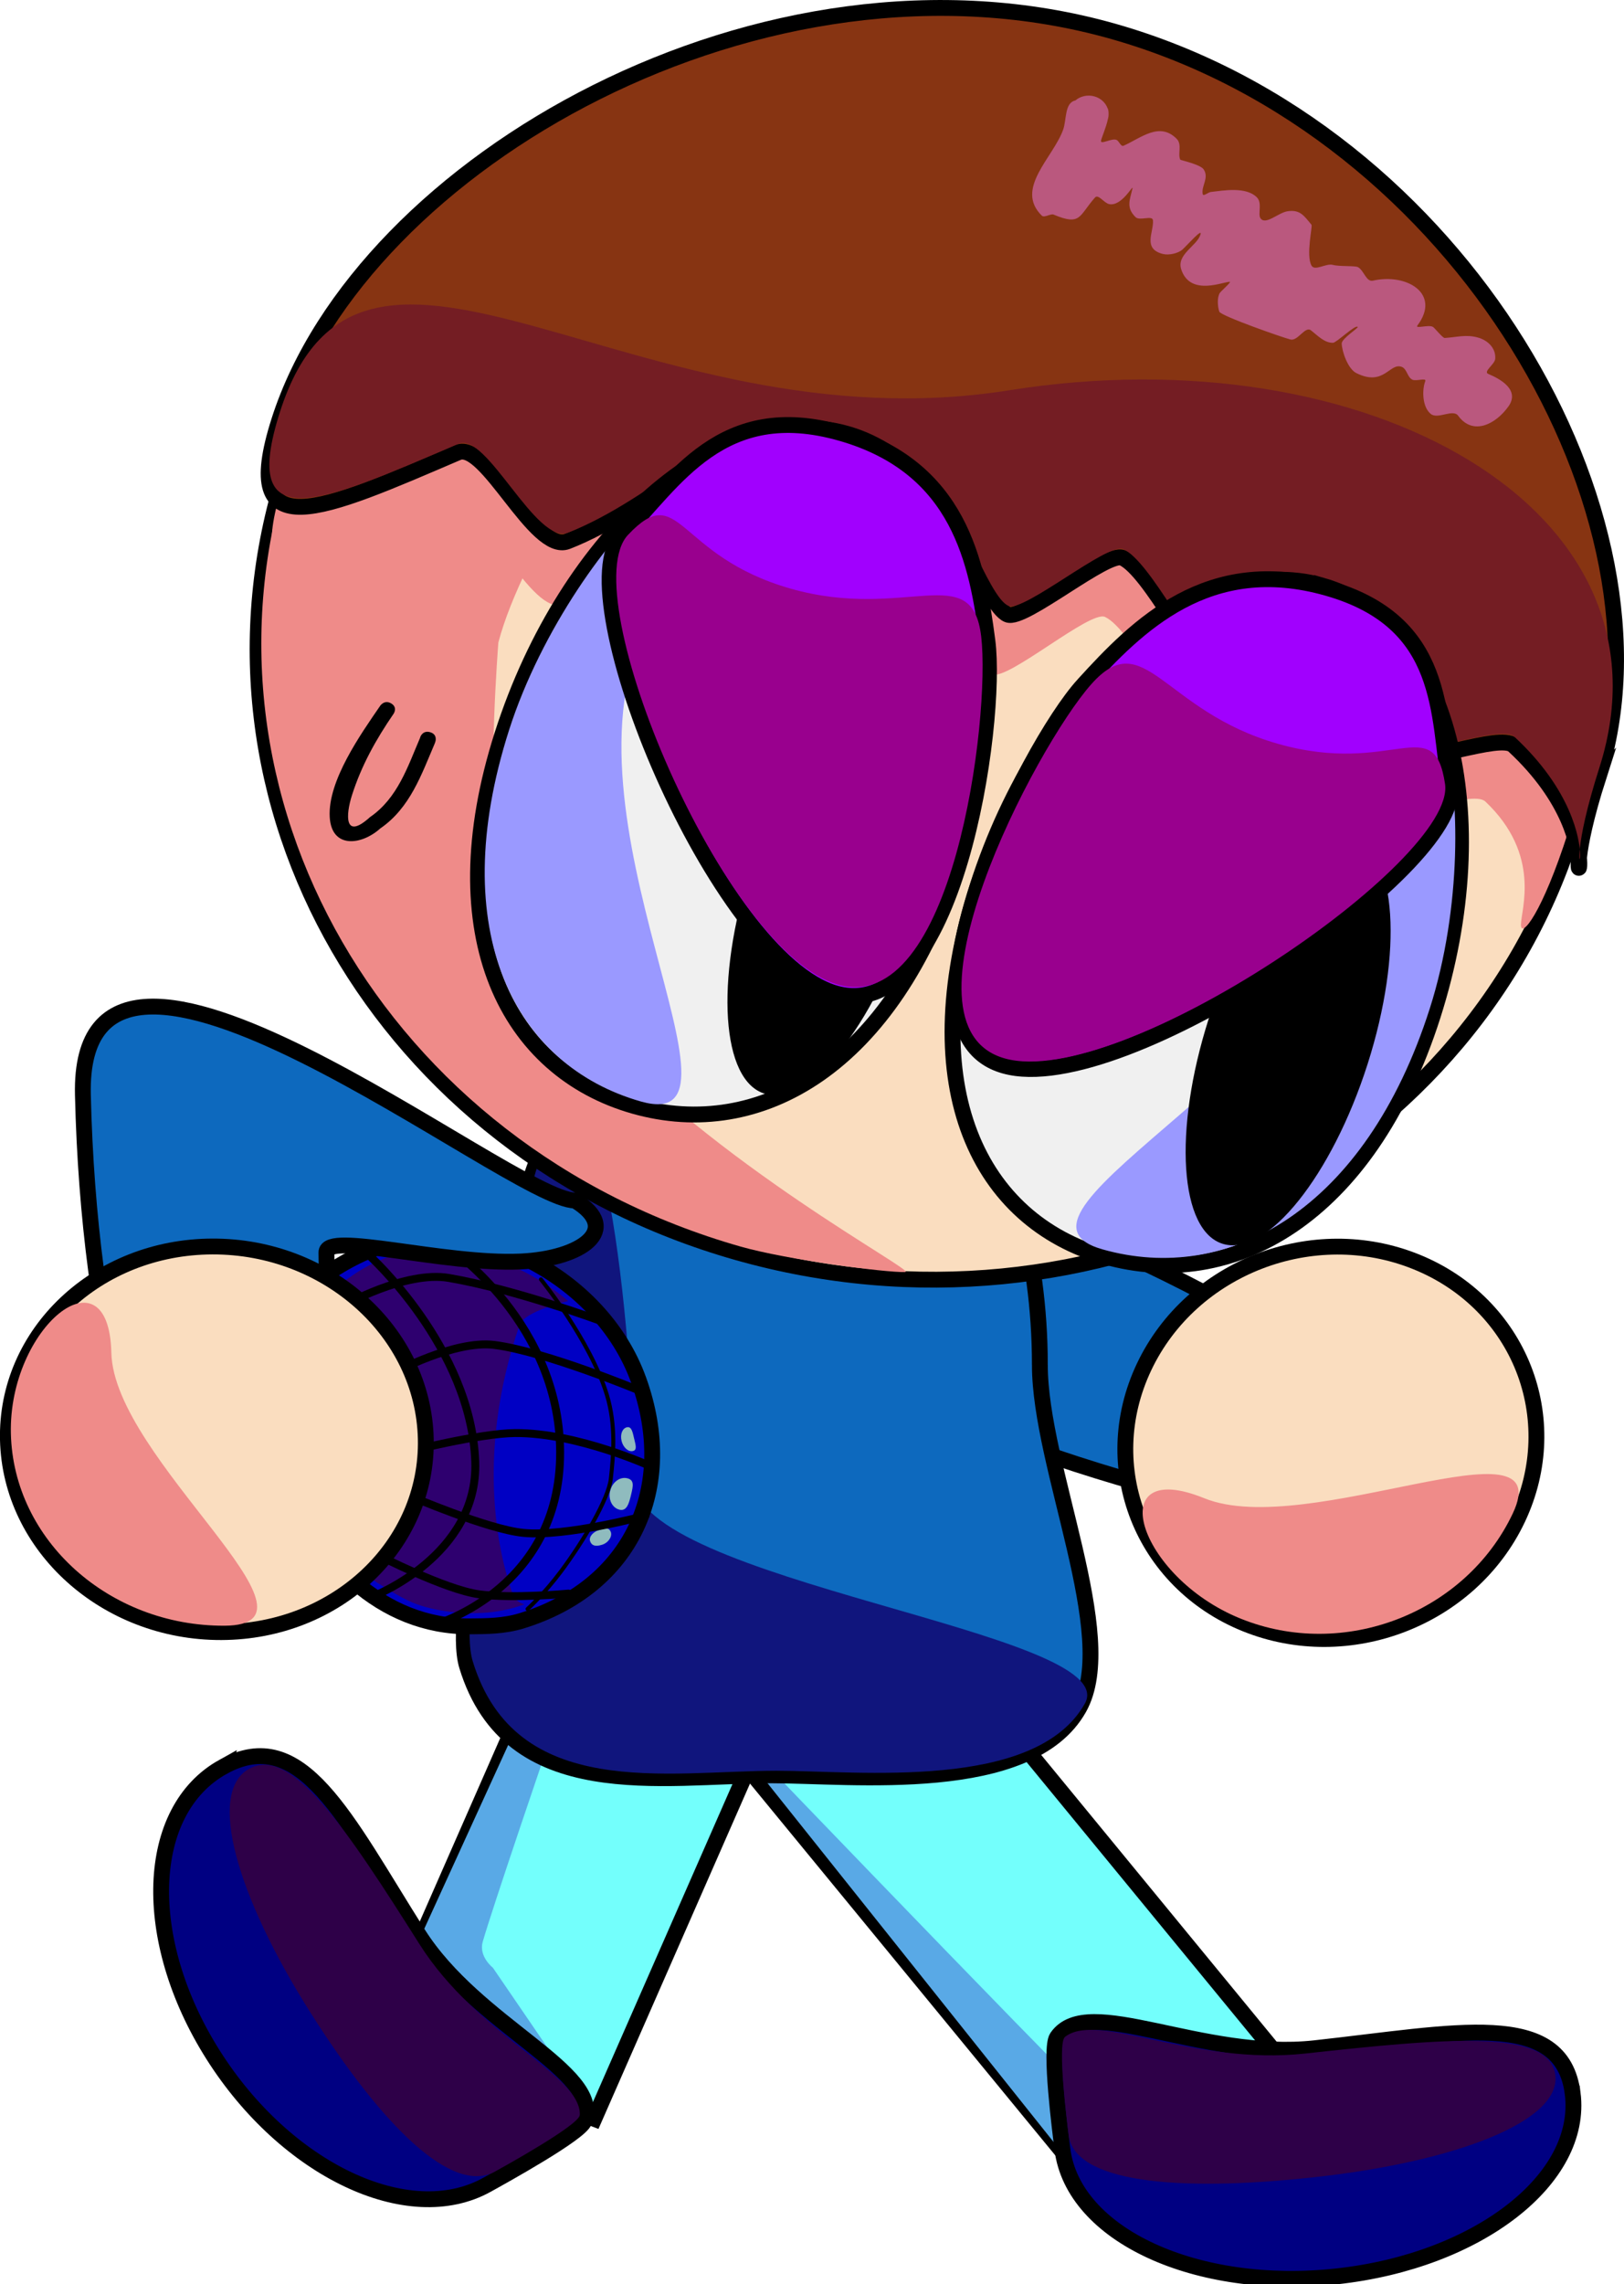 <svg version="1.1" xmlns="http://www.w3.org/2000/svg" xmlns:xlink="http://www.w3.org/1999/xlink" width="205.029" height="288.221" viewBox="0,0,205.029,288.221"><g transform="translate(-203.948,-71.875)"><g data-paper-data="{&quot;isPaintingLayer&quot;:true}" fill-rule="nonzero" stroke-linejoin="miter" stroke-miterlimit="10" stroke-dasharray="" stroke-dashoffset="0" style="mix-blend-mode: normal"><g stroke="#000000" stroke-linecap="butt"><path d="M335.185,225.397c30.347,12.316 52.279,27.934 48.988,34.884c-3.291,6.949 -30.56,2.598 -60.907,-9.718c-30.347,-12.316 -52.279,-27.934 -48.988,-34.884c3.291,-6.949 30.56,-2.598 60.907,9.718z" fill="#0d69be" stroke-width="2"/><path d="M382.779,231.103c13.025,5.287 18.745,19.791 12.775,32.396c-5.97,12.605 -21.369,18.538 -34.395,13.252c-13.026,-5.287 -18.745,-19.791 -12.775,-32.396c5.97,-12.605 21.369,-18.538 34.395,-13.252z" fill="#faddbf" stroke-width="2"/><path d="M355.992,260.919c13.026,5.287 44.912,-10.682 38.942,1.923c-5.97,12.605 -21.369,18.538 -34.395,13.252c-13.026,-5.287 -17.573,-20.462 -4.547,-15.175z" fill="#ef8b89" stroke-width="0"/></g><g stroke="#000000" stroke-linecap="butt"><path d="M347.172,354.426l-57.937,-70.522l23.415,-16.713l57.937,70.522z" fill="#73fffc" stroke-width="2"/><path d="M346.538,354.153l-55.967,-70.157c0,0 45.542,47.458 52.201,53.759c1.472,1.393 3.699,0.635 3.699,0.635l22.761,-0.821z" fill="#59a9e6" stroke-width="0"/></g><g stroke="#000000" stroke-linecap="butt"><path d="M251.675,328.814l36.091,-82.207l27.295,10.411l-36.091,82.207z" fill="#73fffc" stroke-width="2"/><path d="M251.608,328.166l36.747,-80.437c0,0 -20.981,60.595 -23.458,69.133c-0.548,1.888 1.278,3.297 1.278,3.297l12.244,17.903z" fill="#59a9e6" stroke-width="0"/></g><g stroke="#000000" stroke-linecap="butt"><path d="M335.229,244.097c0,12.865 10.047,34.249 4.95,43.305c-6.234,11.075 -28.612,8.478 -38.94,8.478c-13.663,0 -32.944,3.887 -38.344,-13.825c-2.019,-6.623 4.355,-30.174 4.355,-37.958c0,-28.599 15.218,-51.783 33.99,-51.783c18.772,0 33.99,23.184 33.99,51.783z" fill="#0d69be" stroke-width="2"/><path d="M283.966,258.616c0,12.865 62.042,19.154 56.945,28.21c-6.234,11.075 -28.612,8.478 -38.94,8.478c-13.663,0 -32.944,3.887 -38.344,-13.825c-2.019,-6.623 4.355,-30.174 4.355,-37.958c0,-8.811 3.349,-26.656 5.52,-27.933c5.944,-15.626 10.465,23.433 10.465,43.029z" fill="#10157d" stroke-width="0"/></g><g><g><path d="M239.43,257.312c-4.853,-13.486 -0.562,-23.545 13.228,-28.458c10.785,-3.843 27.062,3.671 31.916,17.158c4.854,13.486 -0.777,26.087 -14.807,30.383c-2.194,0.672 -4.442,0.672 -6.494,0.69c-11.073,0.099 -19.748,-8.395 -23.843,-19.773z" fill="#0000c4" stroke="#000000" stroke-width="2" stroke-linecap="butt"/><path d="M275.683,236.034c0,0 -5.532,1.256 -6.143,3.035c-5.862,17.065 -2.333,29.883 -0.826,34.044c0.343,0.945 1.433,1.183 1.433,1.183c0,0 -1.903,0.803 -4.607,1.042c-2.878,0.255 -6.648,-0.086 -9.468,-1.238c-3.221,-1.316 -9.798,-6.184 -9.798,-6.184l-9.725,-17.557c0,0 4.817,-11.694 6.238,-13.197c1.391,-1.473 3.492,-2.83 5.663,-4.359c3.37,-2.374 7.679,-3.547 10.538,-3.53c3.649,0.022 8.051,1.458 11.395,3.201c3.112,1.622 5.301,3.56 5.301,3.56z" fill="#2e006f" stroke="none" stroke-width="0" stroke-linecap="butt"/><path d="M253.597,245.138c0,0 7.689,-4.209 12.773,-3.56c6.436,0.822 18.3,5.754 18.3,5.754" fill="none" stroke="#000000" stroke-width="1" stroke-linecap="round"/><path d="M275.72,272.95c0,0 -7.05,0.663 -11.285,0.091c-4.275,-0.577 -12.803,-4.965 -12.803,-4.965" fill="none" stroke="#000000" stroke-width="1" stroke-linecap="round"/><path d="M247.312,236.615c0,0 7.822,-4.433 13.3,-3.494c8.406,1.442 19.196,5.433 19.196,5.433" fill="none" stroke="#000000" stroke-width="1" stroke-linecap="round"/><path d="M259.779,228.655c0,0 14.323,9.226 14.87,25.585c0.598,17.919 -15.704,22.586 -15.704,22.586" fill="none" stroke="#000000" stroke-width="1" stroke-linecap="round"/><path d="M250.505,230.233c0,0 12.927,11.624 13.442,26.059c0.423,11.852 -12.896,17.006 -12.896,17.006" fill="none" stroke="#000000" stroke-width="1" stroke-linecap="round"/><path d="M280.977,259.998c0.261,-1.097 1.221,-1.815 2.143,-1.604c0.923,0.212 0.772,0.943 0.511,2.04c-0.261,1.097 -0.534,2.146 -1.457,1.934c-0.923,-0.212 -1.459,-1.273 -1.198,-2.371z" fill="#8fbbbe" stroke="none" stroke-width="0" stroke-linecap="butt"/><path d="M278.454,266.348c-0.193,-0.538 0.337,-1.184 1.184,-1.443c0.847,-0.259 1.233,-0.254 1.427,0.284c0.193,0.538 -0.278,1.346 -1.126,1.606c-0.847,0.259 -1.292,0.092 -1.485,-0.446z" fill="#8fbbbe" stroke="none" stroke-width="0" stroke-linecap="butt"/><path d="M282.416,253.672c-0.198,-0.83 0.113,-1.595 0.695,-1.71c0.582,-0.115 0.704,0.621 0.902,1.451c0.198,0.83 0.398,1.438 -0.184,1.553c-0.582,0.115 -1.215,-0.465 -1.413,-1.294z" fill="#8fbbbe" stroke="none" stroke-width="0" stroke-linecap="butt"/><path d="M272.241,233.305c0,0 6.232,7.696 8.324,14.566c1.186,3.895 0.817,7.691 0.504,10.564c-0.277,2.542 -3.437,7.887 -6.31,11.732c-2.115,2.831 -4.207,4.725 -4.207,4.725" fill="none" stroke="#000000" stroke-width="0.5" stroke-linecap="round"/><path d="M285.435,263.13c0,0 -10.054,2.675 -15.402,2.161c-4.506,-0.433 -14.478,-4.72 -14.478,-4.72" fill="none" stroke="#000000" stroke-width="1" stroke-linecap="round"/><path d="M255.279,255.071c0,0 9.222,-2.348 13.71,-2.377c7.88,-0.052 17.246,4.247 17.246,4.247" fill="none" stroke="#000000" stroke-width="1" stroke-linecap="round"/></g><g stroke="#000000" stroke-linecap="butt"><path d="M245.158,229.92c0.728,31.303 -6.852,36.703 -14.884,36.728c-8.031,0.025 -15.132,-25.331 -15.861,-56.634c-0.728,-31.303 54.096,13.362 62.127,13.337c5.976,3.63 0.901,7.35 -6.884,7.698c-9.601,0.429 -24.561,-3.805 -24.498,-1.129z" fill="#0d69be" stroke-width="2"/><path d="M257.703,253.4c0.313,13.436 -11.243,24.365 -25.811,24.411c-14.568,0.045 -26.631,-10.81 -26.944,-24.246c-0.313,-13.436 11.244,-24.365 25.811,-24.411c14.568,-0.045 26.631,10.81 26.944,24.246z" fill="#faddbf" stroke-width="2"/><path d="M218.006,242.565c0.313,13.436 28.827,34.394 14.259,34.439c-14.568,0.045 -26.631,-10.81 -26.944,-24.246c-0.313,-13.436 12.372,-23.629 12.685,-10.193z" fill="#ef8b89" stroke-width="0"/></g></g><g stroke="#000000" stroke-linecap="butt"><path d="M402.498,336.023c1.36,10.797 -11.959,21.127 -29.748,23.073c-17.789,1.946 -33.312,-5.229 -34.672,-16.025c-0.272,-2.158 -1.637,-12.735 -0.682,-14.133c3.822,-5.595 18.31,2.935 32.543,1.378c17.789,-1.946 31.2,-5.089 32.559,5.707z" fill="#000082" stroke-width="2"/><path d="M400.306,333.699c0.735,5.84 -12.608,10.943 -30.397,12.889c-17.789,1.946 -30.305,0.54 -31.04,-5.3c-0.147,-1.167 -1.493,-11.592 -0.465,-12.404c4.117,-3.251 16.119,3.654 30.352,2.097c17.789,-1.946 30.814,-3.121 31.549,2.719z" fill="#2e0048" stroke-width="0"/></g><g stroke="#000000" stroke-linecap="butt"><path d="M232.1,294.816c9.898,-5.496 15.428,6.493 24.63,21.055c7.363,11.65 23.355,17.402 20.983,23.656c-0.593,1.563 -10.309,6.922 -12.288,8.02c-9.898,5.496 -25.382,-1.852 -34.585,-16.414c-9.202,-14.561 -8.638,-30.821 1.26,-36.318z" data-paper-data="{&quot;index&quot;:null}" fill="#000082" stroke-width="2"/><path d="M256.892,317.161c7.363,11.65 20.475,16.513 20.253,21.574c-0.056,1.264 -9.633,6.546 -10.703,7.14c-5.354,2.973 -14.16,-5.596 -23.362,-20.157c-9.202,-14.561 -13.045,-27.683 -7.691,-30.656c5.354,-2.973 12.302,7.538 21.504,22.099z" data-paper-data="{&quot;index&quot;:null}" fill="#2e0048" stroke-width="0"/></g><g stroke-linecap="butt"><g><g stroke="#000000"><g><path d="M240.014,131.232c13.349,-41.739 60.502,-65.245 105.318,-52.503c44.816,12.743 70.326,56.909 56.976,98.649c-13.349,41.739 -60.502,65.245 -105.318,52.503c-44.816,-12.743 -70.326,-56.909 -56.976,-98.649z" fill="#faddbf" stroke-width="2"/><path d="M240.483,130.519c4.295,-13.429 19.992,-34.226 25.228,-35.865c0.598,-0.187 8.084,-6.372 17.204,-10.316c11.335,-4.901 24.739,-7.715 25.268,-7.373c6.899,4.464 -35.29,53.08 -41.318,75.977c-0.014,0.055 -1.399,18.775 0.026,19.607c1.411,5.016 3.262,19.567 11.647,28.9c15.627,17.393 41.262,30.884 39.697,30.931c-2.503,0.075 -14.968,-1.561 -20.775,-3.212c-44.816,-12.743 -70.326,-56.909 -56.976,-98.649z" fill="#ef8b89" stroke-width="0"/><path d="M401.938,176.827c-3.316,10.369 -5.974,13.522 -5.974,11.72c-0,-1.839 2.621,-8.805 -4.482,-15.53c-1.721,-1.63 -11.566,2.819 -13.828,0.981c-1.421,-1.155 -5.384,-11.433 -7.024,-12.558c-1.147,-0.786 -14.315,4.082 -15.527,3.299c-3.023,-1.953 -8.238,-13.411 -11.643,-15.019c-1.875,-0.886 -12.272,8.042 -14.219,7.242c-2.512,-1.033 -6.201,-13.508 -8.823,-14.253c-6.973,-1.983 -9.164,4.217 -15.895,8.148c-4.374,2.555 -9.675,-15.452 -13.932,-12.347c-5.287,3.857 -10.48,7.547 -15.569,9.603c-3.993,1.613 -9.92,-12.646 -13.421,-11.094c-16.906,7.493 -27.175,12.363 -21.991,-3.847c10.425,-32.595 43.804,4.462 89.964,-3.357c44.184,-7.484 82.788,14.417 72.364,47.012z" fill="#ef8b89" stroke-width="0"/></g><path d="M405.778,169.831c-6.7,20.948 3.77,9.553 -10.738,-3.89c-1.775,-1.645 -11.824,2.746 -14.155,0.888c-1.464,-1.167 -5.602,-11.495 -7.291,-12.633c-1.18,-0.796 -14.629,3.993 -15.876,3.2c-3.111,-1.978 -8.54,-13.497 -12.04,-15.132c-1.927,-0.901 -12.506,7.976 -14.507,7.16c-2.58,-1.052 -6.455,-13.58 -9.146,-14.345c-7.156,-2.035 -9.353,4.163 -16.215,8.057c-4.459,2.53 -10.027,-15.553 -14.364,-12.469c-5.385,3.829 -10.675,7.492 -15.871,9.518c-4.076,1.589 -10.257,-12.742 -13.831,-11.211c-17.256,7.394 -27.736,12.203 -22.552,-4.007c10.425,-32.595 61.363,-61.628 105.352,-49.121c43.989,12.508 71.657,61.391 61.233,93.986z" fill="#873412" stroke-width="2"/><path d="M405.873,168.726c-6.7,20.948 3.77,9.553 -10.738,-3.89c-1.775,-1.645 -11.824,2.746 -14.155,0.888c-1.464,-1.167 -5.602,-11.495 -7.291,-12.633c-1.18,-0.796 -14.629,3.993 -15.876,3.2c-3.111,-1.978 -8.54,-13.497 -12.04,-15.132c-1.927,-0.901 -12.506,7.976 -14.507,7.16c-2.58,-1.052 -6.455,-13.58 -9.146,-14.345c-7.156,-2.035 -9.353,4.163 -16.215,8.057c-4.459,2.53 -10.027,-15.553 -14.364,-12.469c-5.385,3.829 -10.675,7.492 -15.871,9.518c-4.076,1.589 -10.257,-12.742 -13.831,-11.211c-17.256,7.394 -27.736,12.203 -22.552,-4.007c10.425,-32.595 44.896,4.773 92.11,-2.747c45.193,-7.198 84.899,15.017 74.474,47.612z" fill="#741d23" stroke-width="0"/></g><path d="M343.861,85.752c0.029,0.121 0.043,0.255 0.043,0.398c0.016,0.257 -0.013,0.52 -0.093,0.781c-0.22,1.043 -0.76,2.23 -0.857,2.681c-0.128,0.593 1.353,-0.342 1.944,-0.087c0.362,0.156 0.54,0.895 0.899,0.737c2.176,-0.956 4.528,-3.071 6.703,-0.873c0.72,0.728 0.108,1.871 0.454,2.635c0.029,0.064 2.538,0.589 2.957,1.226c0.721,1.099 -0.337,2.096 -0.119,3.124c0.07,0.329 0.676,-0.238 1.032,-0.278c1.584,-0.177 4.401,-0.701 5.794,0.67c0.734,0.722 0.101,2.111 0.461,2.643c0.63,0.933 2.241,-0.691 3.402,-0.874c1.605,-0.254 2.102,0.57 3.041,1.699c0.162,0.195 -0.726,3.815 -0.001,5.148c0.408,0.749 1.827,-0.316 2.692,-0.085c0.863,0.231 2.807,0.08 3.182,0.288c0.751,0.416 1.037,1.892 1.883,1.702c4.317,-0.967 8.607,1.663 5.626,5.643c-0.377,0.504 1.43,-0.152 1.971,0.205c0.21,0.138 1.221,1.4 1.463,1.385c1.584,-0.097 2.688,-0.481 4.213,-0.051c1.267,0.357 2.269,1.366 2.169,2.681c-0.053,0.691 -1.561,1.622 -0.881,1.905c1.604,0.665 4.008,2.055 2.544,4.108c-1.589,2.229 -4.475,3.733 -6.342,1.167c-0.648,-0.89 -2.562,0.481 -3.443,-0.214c-1.129,-0.89 -1.116,-3.113 -0.711,-4.144c0.187,-0.476 -1.135,0.041 -1.623,-0.187c-0.657,-0.308 -0.674,-1.374 -1.359,-1.623c-1.532,-0.555 -2.233,2.543 -5.731,0.783c-1.033,-0.52 -1.788,-2.631 -1.838,-3.713c-0.029,-0.629 2.142,-1.97 2.02,-2.107c-0.294,-0.333 -2.67,1.992 -3.119,2.003c-1.08,0.026 -1.949,-0.924 -2.782,-1.572c-0.736,-0.572 -1.644,1.372 -2.573,1.159c-0.821,-0.188 -8.821,-2.978 -8.999,-3.518c-0.217,-0.658 -0.295,-1.759 0.059,-2.349c0.127,-0.212 1.46,-1.377 1.28,-1.408c-0.638,-0.112 -4.993,1.928 -6.142,-1.566c-0.625,-1.9 1.958,-2.945 2.424,-4.393c0.288,-0.894 -1.54,1.193 -2.243,1.855c-0.54,0.509 -1.747,0.774 -2.496,0.585c-2.589,-0.652 -1.15,-2.735 -1.256,-4.239c-0.049,-0.694 -1.681,0.101 -2.195,-0.405c-1.258,-1.238 -0.7,-2.212 -0.395,-3.617c0.14,-0.643 -1.3,2.273 -2.923,1.973c-0.658,-0.121 -1.381,-1.314 -1.806,-0.834c-2.073,2.337 -1.743,3.611 -5.242,2.148c-0.338,-0.141 -1.163,0.443 -1.476,0.136c-3.457,-3.401 1.439,-7.309 2.699,-10.852c0.445,-1.249 0.161,-3.387 1.538,-3.679c0.627,-0.539 1.536,-0.761 2.415,-0.511c0.779,0.222 1.361,0.765 1.626,1.426c0.049,0.089 0.088,0.183 0.112,0.285z" fill="#ba587e" stroke="none" stroke-width="0.5"/></g><g stroke="#000000"><path d="M324.837,180.906c-8.148,25.476 -24.963,35.03 -40.832,30.517c-15.869,-4.512 -24.784,-21.382 -16.636,-46.858c8.148,-25.476 27.617,-42.47 43.487,-37.958c15.869,4.512 22.129,28.822 13.981,54.298z" fill="#f0f0f0" stroke-width="2"/><path d="M285.641,150.704c-12.176,24.013 15.079,64.664 -0.79,60.152c-15.869,-4.512 -24.784,-21.382 -16.636,-46.858c8.148,-25.476 35.029,-48.01 17.426,-13.294z" fill="#9a99ff" stroke-width="0"/></g><path d="M318.758,187.189c-4.514,14.114 -12.664,24.279 -18.204,22.704c-5.54,-1.575 -6.372,-14.294 -1.858,-28.408c4.514,-14.114 12.664,-24.279 18.204,-22.704c5.54,1.575 6.372,14.294 1.858,28.408z" fill="#000000" stroke="none" stroke-width="0"/><g stroke="#000000"><path d="M328.608,152.749c1.353,10.34 -4.126,48.746 -19.173,44.467c-15.047,-4.279 -34.092,-50.387 -26.996,-57.726c6.752,-6.983 12.614,-17.257 27.661,-12.979c15.047,4.279 17.218,16.384 18.508,26.238z" fill="#a100fe" stroke-width="2"/><path d="M327.823,152.182c1.207,10.298 -3.554,48.062 -18.089,43.929c-14.534,-4.133 -33.453,-49.359 -26.505,-56.74c6.611,-7.024 6.007,2.644 20.541,6.777c14.534,4.133 22.902,-3.78 24.052,6.034z" fill="#99008e" stroke-width="0"/></g><g data-paper-data="{&quot;index&quot;:null}" stroke="#000000"><path d="M370.846,145.752c15.869,4.512 22.129,28.822 13.981,54.298c-8.148,25.476 -25.467,34.886 -41.336,30.374c-15.869,-4.512 -24.279,-21.239 -16.132,-46.714c8.148,-25.476 27.617,-42.47 43.487,-37.958z" fill="#f0f0f0" stroke-width="2"/><path d="M384.455,199.136c-8.148,25.476 -25.467,34.886 -41.336,30.374c-15.869,-4.512 30.676,-24.179 34.61,-50.536c5.687,-38.104 14.874,-5.314 6.726,20.161z" fill="#9a99ff" stroke-width="0"/></g><path d="M374.747,177.73c5.54,1.575 6.372,14.294 1.858,28.408c-4.514,14.114 -12.664,24.279 -18.204,22.704c-5.54,-1.575 -6.372,-14.294 -1.858,-28.408c4.514,-14.114 12.664,-24.279 18.204,-22.704z" data-paper-data="{&quot;index&quot;:null}" fill="#000000" stroke="none" stroke-width="0"/><g data-paper-data="{&quot;index&quot;:null}" stroke="#000000"><path d="M340.726,158.282c6.852,-7.539 15.759,-16.495 30.806,-12.216c15.047,4.279 13.908,15.895 15.44,25.234c1.61,9.815 -41.185,39.321 -56.232,35.042c-15.047,-4.279 2.796,-40.149 9.986,-48.06z" fill="#a100fe" stroke-width="2"/><path d="M341.712,158.218c6.713,-7.579 9.046,3.377 23.58,7.509c14.534,4.133 19.7,-4.238 21.09,5.061c1.461,9.773 -41.076,38.762 -55.61,34.629c-14.534,-4.133 3.895,-39.247 10.939,-47.199z" fill="#99008e" stroke-width="0"/></g><path d="M258.249,164.262c0.958,0.272 0.673,1.164 0.673,1.164l-0.088,0.26c-1.671,3.892 -3.105,8.131 -6.875,10.718c-2.343,2.123 -6.159,2.613 -6.384,-1.447c-0.253,-4.575 3.907,-10.435 6.386,-14.047c0,0 0.537,-0.783 1.38,-0.276c0.843,0.507 0.305,1.29 0.305,1.29c-2.25,3.278 -4.065,6.543 -5.257,10.272c-0.805,2.517 -1.001,5.747 2.273,2.78c3.49,-2.39 4.77,-6.393 6.316,-9.994l0.028,-0.101c0,0 0.285,-0.892 1.243,-0.62z" fill="#000000" stroke="none" stroke-width="0.5"/></g></g></g></svg>